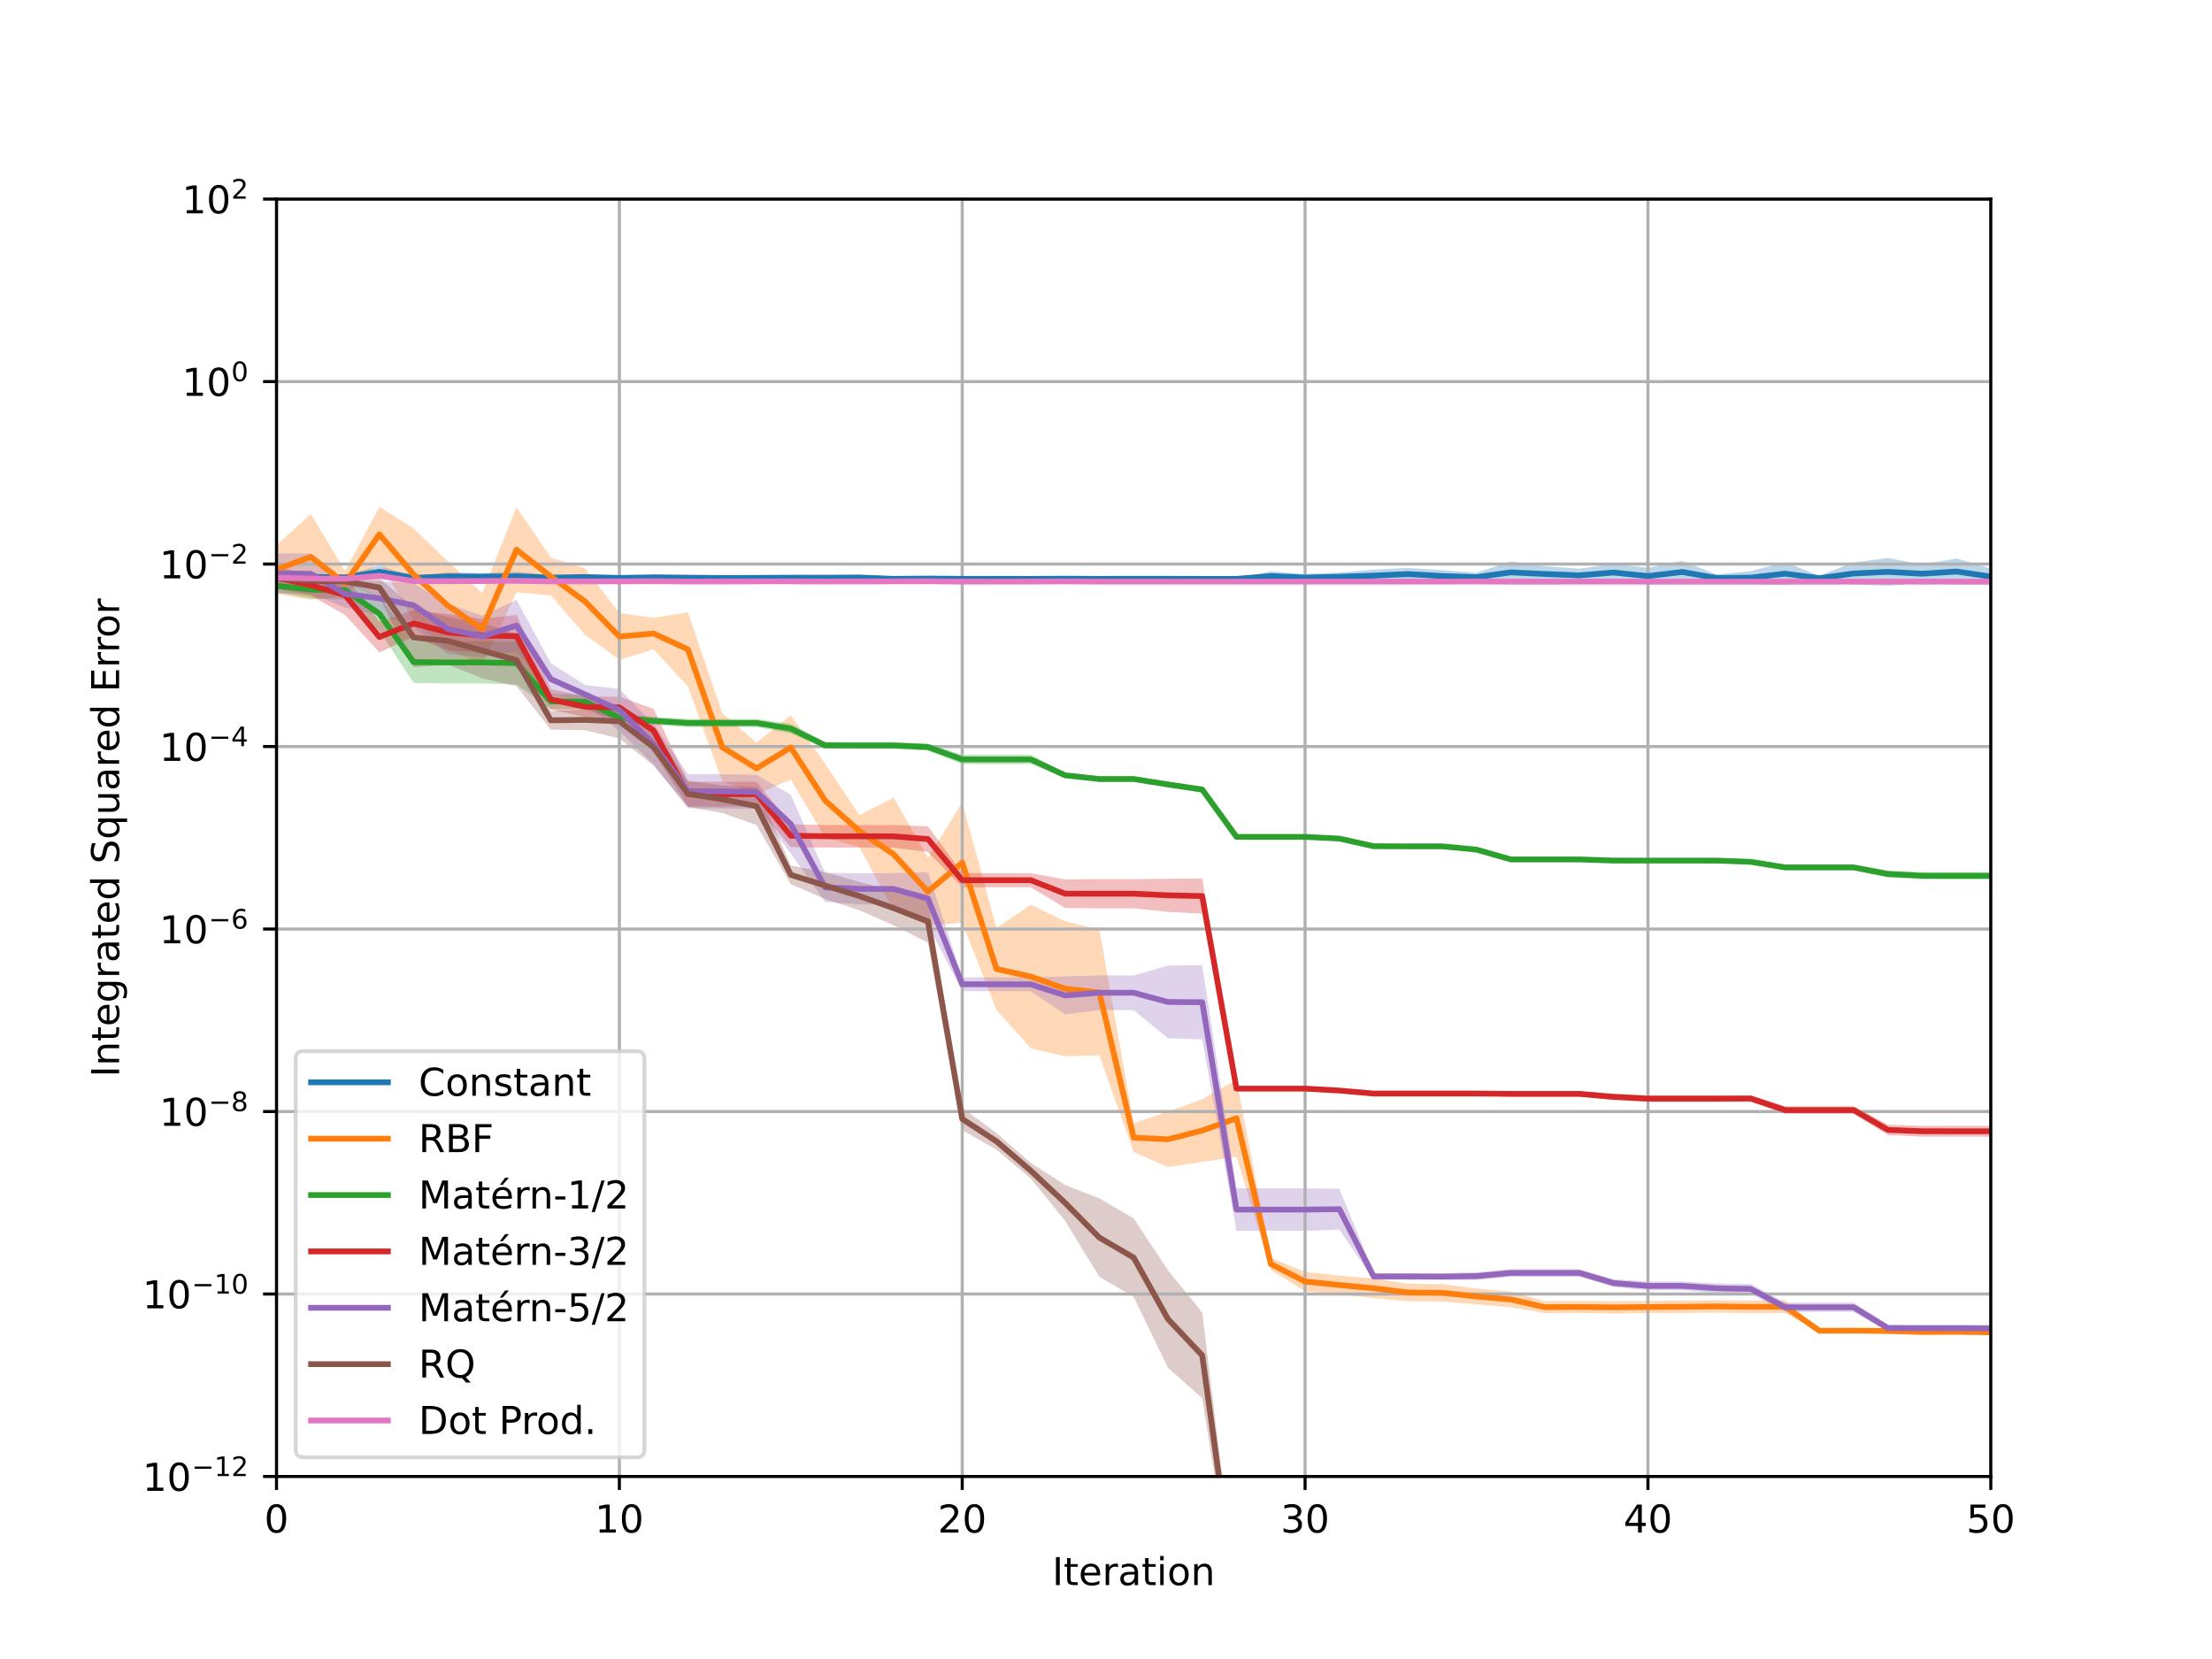 <?xml version="1.0" encoding="utf-8" standalone="no"?>
<!DOCTYPE svg PUBLIC "-//W3C//DTD SVG 1.1//EN"
  "http://www.w3.org/Graphics/SVG/1.1/DTD/svg11.dtd">
<!-- Created with matplotlib (https://matplotlib.org/) -->
<svg height="432pt" version="1.1" viewBox="0 0 576 432" width="576pt" xmlns="http://www.w3.org/2000/svg" xmlns:xlink="http://www.w3.org/1999/xlink">
 <defs>
  <style type="text/css">
*{stroke-linecap:butt;stroke-linejoin:round;}
  </style>
 </defs>
 <g id="figure_1">
  <g id="patch_1">
   <path d="M 0 432 
L 576 432 
L 576 0 
L 0 0 
z
" style="fill:#ffffff;"/>
  </g>
  <g id="axes_1">
   <g id="patch_2">
    <path d="M 72 384.48 
L 518.4 384.48 
L 518.4 51.84 
L 72 51.84 
z
" style="fill:#ffffff;"/>
   </g>
   <g id="PolyCollection_1">
    <path clip-path="url(#pc4d4edd9ac)" d="M 72 151.104 
L 72 148.846 
L 80.928 149.422 
L 89.856 149.781 
L 98.784 147.268 
L 107.712 150.119 
L 116.64 149.001 
L 125.568 149.261 
L 134.496 148.771 
L 143.424 149.819 
L 152.352 149.558 
L 161.28 150.185 
L 170.208 149.724 
L 179.136 149.749 
L 188.064 150.041 
L 196.992 150.012 
L 205.92 149.742 
L 214.848 149.619 
L 223.776 149.678 
L 232.704 150.688 
L 241.632 150.56 
L 250.56 150.695 
L 259.488 150.678 
L 268.416 150.709 
L 277.344 150.609 
L 286.272 150.711 
L 295.2 150.438 
L 304.128 150.528 
L 313.056 150.712 
L 321.984 150.719 
L 330.912 148.754 
L 339.84 149.455 
L 348.768 149.089 
L 357.696 148.321 
L 366.624 147.881 
L 375.552 148.465 
L 384.48 149.123 
L 393.408 146.236 
L 402.336 147.449 
L 411.264 148.067 
L 420.192 146.88 
L 429.12 147.857 
L 438.048 146.034 
L 446.976 149.58 
L 455.904 148.719 
L 464.832 146.421 
L 473.76 149.911 
L 482.688 146.466 
L 491.616 145.284 
L 500.544 147.017 
L 509.472 145.405 
L 518.4 148.056 
L 518.4 152.222 
L 518.4 152.222 
L 509.472 152.247 
L 500.544 151.774 
L 491.616 152.531 
L 482.688 152.2 
L 473.76 151.223 
L 464.832 152.345 
L 455.904 152.109 
L 446.976 151.458 
L 438.048 151.847 
L 429.12 152.169 
L 420.192 151.293 
L 411.264 151.594 
L 402.336 151.49 
L 393.408 151.845 
L 384.48 151.46 
L 375.552 151.521 
L 366.624 151.089 
L 357.696 151.464 
L 348.768 151.292 
L 339.84 151.351 
L 330.912 151.265 
L 321.984 150.761 
L 313.056 150.762 
L 304.128 150.902 
L 295.2 150.963 
L 286.272 150.764 
L 277.344 150.754 
L 268.416 150.764 
L 259.488 150.776 
L 250.56 150.766 
L 241.632 150.751 
L 232.704 150.768 
L 223.776 151.09 
L 214.848 151.307 
L 205.92 151.108 
L 196.992 150.946 
L 188.064 150.974 
L 179.136 151.098 
L 170.208 150.941 
L 161.28 150.797 
L 152.352 150.967 
L 143.424 151.002 
L 134.496 151.339 
L 125.568 151.065 
L 116.64 151.192 
L 107.712 150.816 
L 98.784 150.531 
L 89.856 150.955 
L 80.928 151 
L 72 151.104 
z
" style="fill:#1f77b4;fill-opacity:0.3;"/>
   </g>
   <g id="PolyCollection_2">
    <path clip-path="url(#pc4d4edd9ac)" d="M 72 154.619 
L 72 141.978 
L 80.928 133.833 
L 89.856 148.693 
L 98.784 131.965 
L 107.712 137.601 
L 116.64 146.2 
L 125.568 154.392 
L 134.496 132.049 
L 143.424 145.209 
L 152.352 147.986 
L 161.28 159.662 
L 170.208 160.842 
L 179.136 159.415 
L 188.064 185.704 
L 196.992 193.38 
L 205.92 186.257 
L 214.848 198.852 
L 223.776 212.261 
L 232.704 207.705 
L 241.632 223.354 
L 250.56 208.968 
L 259.488 241.663 
L 268.416 235.583 
L 277.344 239.892 
L 286.272 242.082 
L 295.2 292.488 
L 304.128 289.454 
L 313.056 286.235 
L 321.984 281.159 
L 330.912 327.557 
L 339.84 331.17 
L 348.768 332.151 
L 357.696 332.926 
L 366.624 334.301 
L 375.552 334.379 
L 384.48 335.516 
L 393.408 336.341 
L 402.336 338.833 
L 411.264 338.793 
L 420.192 338.853 
L 429.12 338.763 
L 438.048 338.673 
L 446.976 338.575 
L 455.904 338.665 
L 464.832 338.616 
L 473.76 346.266 
L 482.688 346.238 
L 491.616 346.33 
L 500.544 346.601 
L 509.472 346.556 
L 518.4 346.686 
L 518.4 347.169 
L 518.4 347.169 
L 509.472 347.044 
L 500.544 347.087 
L 491.616 346.839 
L 482.688 346.756 
L 473.76 346.782 
L 464.832 341.923 
L 455.904 341.941 
L 446.976 341.809 
L 438.048 341.903 
L 429.12 341.933 
L 420.192 342.017 
L 411.264 341.9 
L 402.336 341.939 
L 393.408 340.426 
L 384.48 339.684 
L 375.552 338.919 
L 366.624 338.833 
L 357.696 338.005 
L 348.768 337.092 
L 339.84 336.254 
L 330.912 330.709 
L 321.984 301.228 
L 313.056 302.55 
L 304.128 303.893 
L 295.2 299.99 
L 286.272 274.827 
L 277.344 275.058 
L 268.416 273.023 
L 259.488 262.987 
L 250.56 240.294 
L 241.632 240.991 
L 232.704 237.223 
L 223.776 220.577 
L 214.848 218.04 
L 205.92 203.011 
L 196.992 206.791 
L 188.064 203.446 
L 179.136 178.798 
L 170.208 169.091 
L 161.28 171.824 
L 152.352 165.286 
L 143.424 155.053 
L 134.496 154.241 
L 125.568 173.133 
L 116.64 169.251 
L 107.712 161.614 
L 98.784 146.312 
L 89.856 155.141 
L 80.928 156.19 
L 72 154.619 
z
" style="fill:#ff7f0e;fill-opacity:0.3;"/>
   </g>
   <g id="PolyCollection_3">
    <path clip-path="url(#pc4d4edd9ac)" d="M 72 154.178 
L 72 150.928 
L 80.928 151.257 
L 89.856 151.326 
L 98.784 155.334 
L 107.712 167.024 
L 116.64 167.024 
L 125.568 167.024 
L 134.496 167.112 
L 143.424 180.709 
L 152.352 180.752 
L 161.28 185.915 
L 170.208 186.659 
L 179.136 187.2 
L 188.064 187.2 
L 196.992 187.2 
L 205.92 188.483 
L 214.848 193.212 
L 223.776 193.242 
L 232.704 193.242 
L 241.632 193.597 
L 250.56 196.527 
L 259.488 196.527 
L 268.416 196.527 
L 277.344 201.271 
L 286.272 202.171 
L 295.2 202.171 
L 304.128 203.556 
L 313.056 204.831 
L 321.984 217.424 
L 330.912 217.424 
L 339.84 217.424 
L 348.768 217.847 
L 357.696 219.874 
L 366.624 219.905 
L 375.552 219.905 
L 384.48 220.723 
L 393.408 223.211 
L 402.336 223.211 
L 411.264 223.211 
L 420.192 223.481 
L 429.12 223.485 
L 438.048 223.486 
L 446.976 223.49 
L 455.904 223.784 
L 464.832 225.138 
L 473.76 225.138 
L 482.688 225.138 
L 491.616 226.7 
L 500.544 227.092 
L 509.472 227.098 
L 518.4 227.099 
L 518.4 228.999 
L 518.4 228.999 
L 509.472 228.999 
L 500.544 228.991 
L 491.616 228.489 
L 482.688 226.605 
L 473.76 226.605 
L 464.832 226.605 
L 455.904 225.057 
L 446.976 224.711 
L 438.048 224.705 
L 429.12 224.705 
L 420.192 224.7 
L 411.264 224.374 
L 402.336 224.374 
L 393.408 224.374 
L 384.48 221.768 
L 375.552 220.865 
L 366.624 220.865 
L 357.696 220.83 
L 348.768 218.886 
L 339.84 218.415 
L 330.912 218.415 
L 321.984 218.415 
L 313.056 206.375 
L 304.128 204.991 
L 295.2 203.543 
L 286.272 203.543 
L 277.344 202.512 
L 268.416 198.975 
L 259.488 198.975 
L 250.56 198.975 
L 241.632 195.469 
L 232.704 194.996 
L 223.776 194.996 
L 214.848 194.96 
L 205.92 190.982 
L 196.992 189.333 
L 188.064 189.333 
L 179.136 189.333 
L 170.208 188.747 
L 161.28 187.853 
L 152.352 184.679 
L 143.424 184.603 
L 134.496 178.234 
L 125.568 177.961 
L 116.64 177.961 
L 107.712 177.825 
L 98.784 164.268 
L 89.856 156.066 
L 80.928 155.796 
L 72 154.178 
z
" style="fill:#2ca02c;fill-opacity:0.3;"/>
   </g>
   <g id="PolyCollection_4">
    <path clip-path="url(#pc4d4edd9ac)" d="M 72 153.35 
L 72 147.51 
L 80.928 149.732 
L 89.856 149.809 
L 98.784 161.844 
L 107.712 158.908 
L 116.64 159.882 
L 125.568 161.159 
L 134.496 160.117 
L 143.424 179.441 
L 152.352 181.408 
L 161.28 181.403 
L 170.208 184.595 
L 179.136 203.559 
L 188.064 203.559 
L 196.992 203.56 
L 205.92 214.634 
L 214.848 214.826 
L 223.776 214.833 
L 232.704 214.835 
L 241.632 215.164 
L 250.56 227.367 
L 259.488 227.368 
L 268.416 227.368 
L 277.344 229.003 
L 286.272 228.918 
L 295.2 228.918 
L 304.128 228.836 
L 313.056 228.757 
L 321.984 283.228 
L 330.912 283.228 
L 339.84 283.228 
L 348.768 283.448 
L 357.696 284.203 
L 366.624 284.204 
L 375.552 284.204 
L 384.48 284.204 
L 393.408 284.135 
L 402.336 284.135 
L 411.264 284.135 
L 420.192 284.815 
L 429.12 285.226 
L 438.048 285.226 
L 446.976 285.225 
L 455.904 285.199 
L 464.832 288.063 
L 473.76 288.063 
L 482.688 288.063 
L 491.616 292.862 
L 500.544 293.153 
L 509.472 293.161 
L 518.4 293.161 
L 518.4 296 
L 518.4 296 
L 509.472 296.001 
L 500.544 295.989 
L 491.616 295.585 
L 482.688 290.05 
L 473.76 290.05 
L 464.832 290.05 
L 455.904 286.907 
L 446.976 286.934 
L 438.048 286.936 
L 429.12 286.936 
L 420.192 286.43 
L 411.264 285.548 
L 402.336 285.548 
L 393.408 285.548 
L 384.48 285.318 
L 375.552 285.311 
L 366.624 285.311 
L 357.696 285.311 
L 348.768 284.512 
L 339.84 283.723 
L 330.912 283.723 
L 321.984 283.723 
L 313.056 237.915 
L 304.128 237.452 
L 295.2 236.53 
L 286.272 236.526 
L 277.344 236.414 
L 268.416 231.03 
L 259.488 231.03 
L 250.56 231.029 
L 241.632 221.828 
L 232.704 220.728 
L 223.776 220.705 
L 214.848 220.699 
L 205.92 220.603 
L 196.992 210.024 
L 188.064 210.023 
L 179.136 210.023 
L 170.208 195.877 
L 161.28 187.033 
L 152.352 186.689 
L 143.424 184.791 
L 134.496 171.176 
L 125.568 169.807 
L 116.64 169.436 
L 107.712 165.768 
L 98.784 169.892 
L 89.856 160.127 
L 80.928 155.069 
L 72 153.35 
z
" style="fill:#d62728;fill-opacity:0.3;"/>
   </g>
   <g id="PolyCollection_5">
    <path clip-path="url(#pc4d4edd9ac)" d="M 72 154.51 
L 72 144.1 
L 80.928 144.1 
L 89.856 151.073 
L 98.784 151.337 
L 107.712 151.945 
L 116.64 157.236 
L 125.568 160.292 
L 134.496 156.204 
L 143.424 172.678 
L 152.352 178.373 
L 161.28 179.391 
L 170.208 188.545 
L 179.136 201.603 
L 188.064 201.609 
L 196.992 201.734 
L 205.92 206.984 
L 214.848 227.303 
L 223.776 227.397 
L 232.704 227.377 
L 241.632 227.084 
L 250.56 254.501 
L 259.488 254.509 
L 268.416 254.529 
L 277.344 254.259 
L 286.272 253.984 
L 295.2 253.989 
L 304.128 251.457 
L 313.056 251.303 
L 321.984 309.453 
L 330.912 309.453 
L 339.84 309.453 
L 348.768 309.534 
L 357.696 331.507 
L 366.624 331.51 
L 375.552 331.547 
L 384.48 331.264 
L 393.408 330.472 
L 402.336 330.473 
L 411.264 330.474 
L 420.192 333.115 
L 429.12 333.69 
L 438.048 333.691 
L 446.976 334.207 
L 455.904 334.358 
L 464.832 339.204 
L 473.76 339.205 
L 482.688 339.205 
L 491.616 344.899 
L 500.544 344.931 
L 509.472 344.931 
L 518.4 344.972 
L 518.4 346.884 
L 518.4 346.884 
L 509.472 346.834 
L 500.544 346.835 
L 491.616 346.8 
L 482.688 341.626 
L 473.76 341.63 
L 464.832 341.633 
L 455.904 336.914 
L 446.976 336.718 
L 438.048 336.001 
L 429.12 336.001 
L 420.192 335.116 
L 411.264 332.451 
L 402.336 332.45 
L 393.408 332.449 
L 384.48 333.336 
L 375.552 333.293 
L 366.624 333.257 
L 357.696 333.256 
L 348.768 320.192 
L 339.84 320.507 
L 330.912 320.507 
L 321.984 320.507 
L 313.056 270.655 
L 304.128 270.376 
L 295.2 263.027 
L 286.272 263.019 
L 277.344 264.146 
L 268.416 258.124 
L 259.488 258.1 
L 250.56 258.092 
L 241.632 240.863 
L 232.704 235.612 
L 223.776 235.491 
L 214.848 234.862 
L 205.92 222.208 
L 196.992 210.636 
L 188.064 210.531 
L 179.136 210.458 
L 170.208 199.063 
L 161.28 190.392 
L 152.352 183.294 
L 143.424 180.987 
L 134.496 169.581 
L 125.568 171.094 
L 116.64 170.354 
L 107.712 163.275 
L 98.784 160.271 
L 89.856 158.182 
L 80.928 154.755 
L 72 154.51 
z
" style="fill:#9467bd;fill-opacity:0.3;"/>
   </g>
   <g id="PolyCollection_6">
    <path clip-path="url(#pc4d4edd9ac)" d="M 72 151.405 
L 72 149.789 
L 80.928 150.595 
L 89.856 150.914 
L 98.784 150.526 
L 107.712 158.272 
L 116.64 160.703 
L 125.568 162.213 
L 134.496 165.124 
L 143.424 185.152 
L 152.352 184.752 
L 161.28 183.339 
L 170.208 189.857 
L 179.136 203.3 
L 188.064 204.56 
L 196.992 204.993 
L 205.92 225.396 
L 214.848 227.099 
L 223.776 229.633 
L 232.704 232.019 
L 241.632 234.358 
L 250.56 288.482 
L 259.488 295.047 
L 268.416 302.828 
L 277.344 308.549 
L 286.272 312.059 
L 295.2 317.251 
L 304.128 330.777 
L 313.056 341.8 
L 321.984 415.062 
L 330.912 421.392 
L 339.84 419.97 
L 348.768 421.869 
L 357.696 419.899 
L 366.624 419.697 
L 375.552 419.46 
L 384.48 419.413 
L 393.408 419.355 
L 402.336 419.008 
L 411.264 418.791 
L 420.192 420.303 
L 429.12 420.177 
L 438.048 419.985 
L 446.976 419.717 
L 455.904 419.559 
L 464.832 419.582 
L 473.76 418.959 
L 482.688 418.809 
L 491.616 418.805 
L 500.544 418.649 
L 509.472 418.484 
L 518.4 418.274 
L 518.4 420.228 
L 518.4 420.228 
L 509.472 420.437 
L 500.544 420.597 
L 491.616 420.753 
L 482.688 420.74 
L 473.76 420.886 
L 464.832 421.578 
L 455.904 421.58 
L 446.976 421.734 
L 438.048 421.998 
L 429.12 422.192 
L 420.192 422.297 
L 411.264 420.524 
L 402.336 420.733 
L 393.408 421.138 
L 384.48 421.201 
L 375.552 421.226 
L 366.624 421.465 
L 357.696 421.673 
L 348.768 423.655 
L 339.84 421.834 
L 330.912 423.183 
L 321.984 420.183 
L 313.056 364.085 
L 304.128 356.167 
L 295.2 337.701 
L 286.272 332.482 
L 277.344 317.887 
L 268.416 306.89 
L 259.488 299.364 
L 250.56 294.282 
L 241.632 245.474 
L 232.704 240.951 
L 223.776 237.036 
L 214.848 234.097 
L 205.92 230.234 
L 196.992 214.846 
L 188.064 211.699 
L 179.136 210.113 
L 170.208 199.363 
L 161.28 192.287 
L 152.352 190.159 
L 143.424 189.981 
L 134.496 178.681 
L 125.568 176.627 
L 116.64 173.086 
L 107.712 173.76 
L 98.784 155.442 
L 89.856 151.891 
L 80.928 151.921 
L 72 151.405 
z
" style="fill:#8c564b;fill-opacity:0.3;"/>
   </g>
   <g id="PolyCollection_7">
    <path clip-path="url(#pc4d4edd9ac)" d="M 72 151.179 
L 72 149.667 
L 80.928 150.203 
L 89.856 150.424 
L 98.784 149.192 
L 107.712 151.114 
L 116.64 151.133 
L 125.568 151.198 
L 134.496 151.079 
L 143.424 151.307 
L 152.352 151.321 
L 161.28 151.333 
L 170.208 151.267 
L 179.136 151.375 
L 188.064 151.368 
L 196.992 151.365 
L 205.92 151.369 
L 214.848 151.389 
L 223.776 151.382 
L 232.704 151.374 
L 241.632 151.301 
L 250.56 151.425 
L 259.488 151.416 
L 268.416 151.419 
L 277.344 151.35 
L 286.272 151.432 
L 295.2 151.437 
L 304.128 151.442 
L 313.056 151.442 
L 321.984 151.444 
L 330.912 151.442 
L 339.84 151.436 
L 348.768 151.437 
L 357.696 151.44 
L 366.624 151.438 
L 375.552 151.43 
L 384.48 151.387 
L 393.408 151.454 
L 402.336 151.453 
L 411.264 151.451 
L 420.192 151.428 
L 429.12 151.455 
L 438.048 151.457 
L 446.976 151.457 
L 455.904 151.452 
L 464.832 151.458 
L 473.76 151.458 
L 482.688 151.454 
L 491.616 151.45 
L 500.544 151.458 
L 509.472 151.416 
L 518.4 151.454 
L 518.4 151.462 
L 518.4 151.462 
L 509.472 151.495 
L 500.544 151.466 
L 491.616 151.463 
L 482.688 151.463 
L 473.76 151.468 
L 464.832 151.47 
L 455.904 151.468 
L 446.976 151.469 
L 438.048 151.471 
L 429.12 151.471 
L 420.192 151.46 
L 411.264 151.463 
L 402.336 151.47 
L 393.408 151.472 
L 384.48 151.443 
L 375.552 151.446 
L 366.624 151.453 
L 357.696 151.456 
L 348.768 151.454 
L 339.84 151.454 
L 330.912 151.469 
L 321.984 151.473 
L 313.056 151.472 
L 304.128 151.473 
L 295.2 151.477 
L 286.272 151.475 
L 277.344 151.44 
L 268.416 151.453 
L 259.488 151.471 
L 250.56 151.478 
L 241.632 151.424 
L 232.704 151.414 
L 223.776 151.433 
L 214.848 151.441 
L 205.92 151.425 
L 196.992 151.426 
L 188.064 151.47 
L 179.136 151.483 
L 170.208 151.442 
L 161.28 151.443 
L 152.352 151.473 
L 143.424 151.483 
L 134.496 151.392 
L 125.568 151.421 
L 116.64 151.528 
L 107.712 151.539 
L 98.784 150.677 
L 89.856 151.016 
L 80.928 151.093 
L 72 151.179 
z
" style="fill:#e377c2;fill-opacity:0.3;"/>
   </g>
   <g id="matplotlib.axis_1">
    <g id="xtick_1">
     <g id="line2d_1">
      <path clip-path="url(#pc4d4edd9ac)" d="M 72 384.48 
L 72 51.84 
" style="fill:none;stroke:#b0b0b0;stroke-linecap:square;stroke-width:0.8;"/>
     </g>
     <g id="line2d_2">
      <defs>
       <path d="M 0 0 
L 0 3.5 
" id="m230ef64696" style="stroke:#000000;stroke-width:0.8;"/>
      </defs>
      <g>
       <use style="stroke:#000000;stroke-width:0.8;" x="72" xlink:href="#m230ef64696" y="384.48"/>
      </g>
     </g>
     <g id="text_1">
      <!-- 0 -->
      <defs>
       <path d="M 31.781 66.406 
Q 24.172 66.406 20.328 58.906 
Q 16.5 51.422 16.5 36.375 
Q 16.5 21.391 20.328 13.891 
Q 24.172 6.391 31.781 6.391 
Q 39.453 6.391 43.281 13.891 
Q 47.125 21.391 47.125 36.375 
Q 47.125 51.422 43.281 58.906 
Q 39.453 66.406 31.781 66.406 
z
M 31.781 74.219 
Q 44.047 74.219 50.516 64.516 
Q 56.984 54.828 56.984 36.375 
Q 56.984 17.969 50.516 8.266 
Q 44.047 -1.422 31.781 -1.422 
Q 19.531 -1.422 13.062 8.266 
Q 6.594 17.969 6.594 36.375 
Q 6.594 54.828 13.062 64.516 
Q 19.531 74.219 31.781 74.219 
z
" id="DejaVuSans-48"/>
      </defs>
      <g transform="translate(68.819 399.078)scale(0.1 -0.1)">
       <use xlink:href="#DejaVuSans-48"/>
      </g>
     </g>
    </g>
    <g id="xtick_2">
     <g id="line2d_3">
      <path clip-path="url(#pc4d4edd9ac)" d="M 161.28 384.48 
L 161.28 51.84 
" style="fill:none;stroke:#b0b0b0;stroke-linecap:square;stroke-width:0.8;"/>
     </g>
     <g id="line2d_4">
      <g>
       <use style="stroke:#000000;stroke-width:0.8;" x="161.28" xlink:href="#m230ef64696" y="384.48"/>
      </g>
     </g>
     <g id="text_2">
      <!-- 10 -->
      <defs>
       <path d="M 12.406 8.297 
L 28.516 8.297 
L 28.516 63.922 
L 10.984 60.406 
L 10.984 69.391 
L 28.422 72.906 
L 38.281 72.906 
L 38.281 8.297 
L 54.391 8.297 
L 54.391 0 
L 12.406 0 
z
" id="DejaVuSans-49"/>
      </defs>
      <g transform="translate(154.917 399.078)scale(0.1 -0.1)">
       <use xlink:href="#DejaVuSans-49"/>
       <use x="63.623" xlink:href="#DejaVuSans-48"/>
      </g>
     </g>
    </g>
    <g id="xtick_3">
     <g id="line2d_5">
      <path clip-path="url(#pc4d4edd9ac)" d="M 250.56 384.48 
L 250.56 51.84 
" style="fill:none;stroke:#b0b0b0;stroke-linecap:square;stroke-width:0.8;"/>
     </g>
     <g id="line2d_6">
      <g>
       <use style="stroke:#000000;stroke-width:0.8;" x="250.56" xlink:href="#m230ef64696" y="384.48"/>
      </g>
     </g>
     <g id="text_3">
      <!-- 20 -->
      <defs>
       <path d="M 19.188 8.297 
L 53.609 8.297 
L 53.609 0 
L 7.328 0 
L 7.328 8.297 
Q 12.938 14.109 22.625 23.891 
Q 32.328 33.688 34.812 36.531 
Q 39.547 41.844 41.422 45.531 
Q 43.312 49.219 43.312 52.781 
Q 43.312 58.594 39.234 62.25 
Q 35.156 65.922 28.609 65.922 
Q 23.969 65.922 18.812 64.312 
Q 13.672 62.703 7.812 59.422 
L 7.812 69.391 
Q 13.766 71.781 18.938 73 
Q 24.125 74.219 28.422 74.219 
Q 39.75 74.219 46.484 68.547 
Q 53.219 62.891 53.219 53.422 
Q 53.219 48.922 51.531 44.891 
Q 49.859 40.875 45.406 35.406 
Q 44.188 33.984 37.641 27.219 
Q 31.109 20.453 19.188 8.297 
z
" id="DejaVuSans-50"/>
      </defs>
      <g transform="translate(244.197 399.078)scale(0.1 -0.1)">
       <use xlink:href="#DejaVuSans-50"/>
       <use x="63.623" xlink:href="#DejaVuSans-48"/>
      </g>
     </g>
    </g>
    <g id="xtick_4">
     <g id="line2d_7">
      <path clip-path="url(#pc4d4edd9ac)" d="M 339.84 384.48 
L 339.84 51.84 
" style="fill:none;stroke:#b0b0b0;stroke-linecap:square;stroke-width:0.8;"/>
     </g>
     <g id="line2d_8">
      <g>
       <use style="stroke:#000000;stroke-width:0.8;" x="339.84" xlink:href="#m230ef64696" y="384.48"/>
      </g>
     </g>
     <g id="text_4">
      <!-- 30 -->
      <defs>
       <path d="M 40.578 39.312 
Q 47.656 37.797 51.625 33 
Q 55.609 28.219 55.609 21.188 
Q 55.609 10.406 48.188 4.484 
Q 40.766 -1.422 27.094 -1.422 
Q 22.516 -1.422 17.656 -0.516 
Q 12.797 0.391 7.625 2.203 
L 7.625 11.719 
Q 11.719 9.328 16.594 8.109 
Q 21.484 6.891 26.812 6.891 
Q 36.078 6.891 40.938 10.547 
Q 45.797 14.203 45.797 21.188 
Q 45.797 27.641 41.281 31.266 
Q 36.766 34.906 28.719 34.906 
L 20.219 34.906 
L 20.219 43.016 
L 29.109 43.016 
Q 36.375 43.016 40.234 45.922 
Q 44.094 48.828 44.094 54.297 
Q 44.094 59.906 40.109 62.906 
Q 36.141 65.922 28.719 65.922 
Q 24.656 65.922 20.016 65.031 
Q 15.375 64.156 9.812 62.312 
L 9.812 71.094 
Q 15.438 72.656 20.344 73.438 
Q 25.25 74.219 29.594 74.219 
Q 40.828 74.219 47.359 69.109 
Q 53.906 64.016 53.906 55.328 
Q 53.906 49.266 50.438 45.094 
Q 46.969 40.922 40.578 39.312 
z
" id="DejaVuSans-51"/>
      </defs>
      <g transform="translate(333.478 399.078)scale(0.1 -0.1)">
       <use xlink:href="#DejaVuSans-51"/>
       <use x="63.623" xlink:href="#DejaVuSans-48"/>
      </g>
     </g>
    </g>
    <g id="xtick_5">
     <g id="line2d_9">
      <path clip-path="url(#pc4d4edd9ac)" d="M 429.12 384.48 
L 429.12 51.84 
" style="fill:none;stroke:#b0b0b0;stroke-linecap:square;stroke-width:0.8;"/>
     </g>
     <g id="line2d_10">
      <g>
       <use style="stroke:#000000;stroke-width:0.8;" x="429.12" xlink:href="#m230ef64696" y="384.48"/>
      </g>
     </g>
     <g id="text_5">
      <!-- 40 -->
      <defs>
       <path d="M 37.797 64.312 
L 12.891 25.391 
L 37.797 25.391 
z
M 35.203 72.906 
L 47.609 72.906 
L 47.609 25.391 
L 58.016 25.391 
L 58.016 17.188 
L 47.609 17.188 
L 47.609 0 
L 37.797 0 
L 37.797 17.188 
L 4.891 17.188 
L 4.891 26.703 
z
" id="DejaVuSans-52"/>
      </defs>
      <g transform="translate(422.757 399.078)scale(0.1 -0.1)">
       <use xlink:href="#DejaVuSans-52"/>
       <use x="63.623" xlink:href="#DejaVuSans-48"/>
      </g>
     </g>
    </g>
    <g id="xtick_6">
     <g id="line2d_11">
      <path clip-path="url(#pc4d4edd9ac)" d="M 518.4 384.48 
L 518.4 51.84 
" style="fill:none;stroke:#b0b0b0;stroke-linecap:square;stroke-width:0.8;"/>
     </g>
     <g id="line2d_12">
      <g>
       <use style="stroke:#000000;stroke-width:0.8;" x="518.4" xlink:href="#m230ef64696" y="384.48"/>
      </g>
     </g>
     <g id="text_6">
      <!-- 50 -->
      <defs>
       <path d="M 10.797 72.906 
L 49.516 72.906 
L 49.516 64.594 
L 19.828 64.594 
L 19.828 46.734 
Q 21.969 47.469 24.109 47.828 
Q 26.266 48.188 28.422 48.188 
Q 40.625 48.188 47.75 41.5 
Q 54.891 34.812 54.891 23.391 
Q 54.891 11.625 47.562 5.094 
Q 40.234 -1.422 26.906 -1.422 
Q 22.312 -1.422 17.547 -0.641 
Q 12.797 0.141 7.719 1.703 
L 7.719 11.625 
Q 12.109 9.234 16.797 8.062 
Q 21.484 6.891 26.703 6.891 
Q 35.156 6.891 40.078 11.328 
Q 45.016 15.766 45.016 23.391 
Q 45.016 31 40.078 35.438 
Q 35.156 39.891 26.703 39.891 
Q 22.75 39.891 18.812 39.016 
Q 14.891 38.141 10.797 36.281 
z
" id="DejaVuSans-53"/>
      </defs>
      <g transform="translate(512.038 399.078)scale(0.1 -0.1)">
       <use xlink:href="#DejaVuSans-53"/>
       <use x="63.623" xlink:href="#DejaVuSans-48"/>
      </g>
     </g>
    </g>
    <g id="text_7">
     <!-- Iteration -->
     <defs>
      <path d="M 9.812 72.906 
L 19.672 72.906 
L 19.672 0 
L 9.812 0 
z
" id="DejaVuSans-73"/>
      <path d="M 18.312 70.219 
L 18.312 54.688 
L 36.812 54.688 
L 36.812 47.703 
L 18.312 47.703 
L 18.312 18.016 
Q 18.312 11.328 20.141 9.422 
Q 21.969 7.516 27.594 7.516 
L 36.812 7.516 
L 36.812 0 
L 27.594 0 
Q 17.188 0 13.234 3.875 
Q 9.281 7.766 9.281 18.016 
L 9.281 47.703 
L 2.688 47.703 
L 2.688 54.688 
L 9.281 54.688 
L 9.281 70.219 
z
" id="DejaVuSans-116"/>
      <path d="M 56.203 29.594 
L 56.203 25.203 
L 14.891 25.203 
Q 15.484 15.922 20.484 11.062 
Q 25.484 6.203 34.422 6.203 
Q 39.594 6.203 44.453 7.469 
Q 49.312 8.734 54.109 11.281 
L 54.109 2.781 
Q 49.266 0.734 44.188 -0.344 
Q 39.109 -1.422 33.891 -1.422 
Q 20.797 -1.422 13.156 6.188 
Q 5.516 13.812 5.516 26.812 
Q 5.516 40.234 12.766 48.109 
Q 20.016 56 32.328 56 
Q 43.359 56 49.781 48.891 
Q 56.203 41.797 56.203 29.594 
z
M 47.219 32.234 
Q 47.125 39.594 43.094 43.984 
Q 39.062 48.391 32.422 48.391 
Q 24.906 48.391 20.391 44.141 
Q 15.875 39.891 15.188 32.172 
z
" id="DejaVuSans-101"/>
      <path d="M 41.109 46.297 
Q 39.594 47.172 37.812 47.578 
Q 36.031 48 33.891 48 
Q 26.266 48 22.188 43.047 
Q 18.109 38.094 18.109 28.812 
L 18.109 0 
L 9.078 0 
L 9.078 54.688 
L 18.109 54.688 
L 18.109 46.188 
Q 20.953 51.172 25.484 53.578 
Q 30.031 56 36.531 56 
Q 37.453 56 38.578 55.875 
Q 39.703 55.766 41.062 55.516 
z
" id="DejaVuSans-114"/>
      <path d="M 34.281 27.484 
Q 23.391 27.484 19.188 25 
Q 14.984 22.516 14.984 16.5 
Q 14.984 11.719 18.141 8.906 
Q 21.297 6.109 26.703 6.109 
Q 34.188 6.109 38.703 11.406 
Q 43.219 16.703 43.219 25.484 
L 43.219 27.484 
z
M 52.203 31.203 
L 52.203 0 
L 43.219 0 
L 43.219 8.297 
Q 40.141 3.328 35.547 0.953 
Q 30.953 -1.422 24.312 -1.422 
Q 15.922 -1.422 10.953 3.297 
Q 6 8.016 6 15.922 
Q 6 25.141 12.172 29.828 
Q 18.359 34.516 30.609 34.516 
L 43.219 34.516 
L 43.219 35.406 
Q 43.219 41.609 39.141 45 
Q 35.062 48.391 27.688 48.391 
Q 23 48.391 18.547 47.266 
Q 14.109 46.141 10.016 43.891 
L 10.016 52.203 
Q 14.938 54.109 19.578 55.047 
Q 24.219 56 28.609 56 
Q 40.484 56 46.344 49.844 
Q 52.203 43.703 52.203 31.203 
z
" id="DejaVuSans-97"/>
      <path d="M 9.422 54.688 
L 18.406 54.688 
L 18.406 0 
L 9.422 0 
z
M 9.422 75.984 
L 18.406 75.984 
L 18.406 64.594 
L 9.422 64.594 
z
" id="DejaVuSans-105"/>
      <path d="M 30.609 48.391 
Q 23.391 48.391 19.188 42.75 
Q 14.984 37.109 14.984 27.297 
Q 14.984 17.484 19.156 11.844 
Q 23.344 6.203 30.609 6.203 
Q 37.797 6.203 41.984 11.859 
Q 46.188 17.531 46.188 27.297 
Q 46.188 37.016 41.984 42.703 
Q 37.797 48.391 30.609 48.391 
z
M 30.609 56 
Q 42.328 56 49.016 48.375 
Q 55.719 40.766 55.719 27.297 
Q 55.719 13.875 49.016 6.219 
Q 42.328 -1.422 30.609 -1.422 
Q 18.844 -1.422 12.172 6.219 
Q 5.516 13.875 5.516 27.297 
Q 5.516 40.766 12.172 48.375 
Q 18.844 56 30.609 56 
z
" id="DejaVuSans-111"/>
      <path d="M 54.891 33.016 
L 54.891 0 
L 45.906 0 
L 45.906 32.719 
Q 45.906 40.484 42.875 44.328 
Q 39.844 48.188 33.797 48.188 
Q 26.516 48.188 22.312 43.547 
Q 18.109 38.922 18.109 30.906 
L 18.109 0 
L 9.078 0 
L 9.078 54.688 
L 18.109 54.688 
L 18.109 46.188 
Q 21.344 51.125 25.703 53.562 
Q 30.078 56 35.797 56 
Q 45.219 56 50.047 50.172 
Q 54.891 44.344 54.891 33.016 
z
" id="DejaVuSans-110"/>
     </defs>
     <g transform="translate(273.991 412.757)scale(0.1 -0.1)">
      <use xlink:href="#DejaVuSans-73"/>
      <use x="29.492" xlink:href="#DejaVuSans-116"/>
      <use x="68.701" xlink:href="#DejaVuSans-101"/>
      <use x="130.225" xlink:href="#DejaVuSans-114"/>
      <use x="171.338" xlink:href="#DejaVuSans-97"/>
      <use x="232.617" xlink:href="#DejaVuSans-116"/>
      <use x="271.826" xlink:href="#DejaVuSans-105"/>
      <use x="299.609" xlink:href="#DejaVuSans-111"/>
      <use x="360.791" xlink:href="#DejaVuSans-110"/>
     </g>
    </g>
   </g>
   <g id="matplotlib.axis_2">
    <g id="ytick_1">
     <g id="line2d_13">
      <path clip-path="url(#pc4d4edd9ac)" d="M 72 384.48 
L 518.4 384.48 
" style="fill:none;stroke:#b0b0b0;stroke-linecap:square;stroke-width:0.8;"/>
     </g>
     <g id="line2d_14">
      <defs>
       <path d="M 0 0 
L -3.5 0 
" id="ma4b4dc358a" style="stroke:#000000;stroke-width:0.8;"/>
      </defs>
      <g>
       <use style="stroke:#000000;stroke-width:0.8;" x="72" xlink:href="#ma4b4dc358a" y="384.48"/>
      </g>
     </g>
     <g id="text_8">
      <!-- $\mathdefault{10^{-12}}$ -->
      <defs>
       <path d="M 10.594 35.5 
L 73.188 35.5 
L 73.188 27.203 
L 10.594 27.203 
z
" id="DejaVuSans-8722"/>
      </defs>
      <g transform="translate(37.1 388.279)scale(0.1 -0.1)">
       <use transform="translate(0 0.766)" xlink:href="#DejaVuSans-49"/>
       <use transform="translate(63.623 0.766)" xlink:href="#DejaVuSans-48"/>
       <use transform="translate(128.203 39.047)scale(0.7)" xlink:href="#DejaVuSans-8722"/>
       <use transform="translate(186.855 39.047)scale(0.7)" xlink:href="#DejaVuSans-49"/>
       <use transform="translate(231.392 39.047)scale(0.7)" xlink:href="#DejaVuSans-50"/>
      </g>
     </g>
    </g>
    <g id="ytick_2">
     <g id="line2d_15">
      <path clip-path="url(#pc4d4edd9ac)" d="M 72 336.96 
L 518.4 336.96 
" style="fill:none;stroke:#b0b0b0;stroke-linecap:square;stroke-width:0.8;"/>
     </g>
     <g id="line2d_16">
      <g>
       <use style="stroke:#000000;stroke-width:0.8;" x="72" xlink:href="#ma4b4dc358a" y="336.96"/>
      </g>
     </g>
     <g id="text_9">
      <!-- $\mathdefault{10^{-10}}$ -->
      <g transform="translate(37.1 340.759)scale(0.1 -0.1)">
       <use transform="translate(0 0.766)" xlink:href="#DejaVuSans-49"/>
       <use transform="translate(63.623 0.766)" xlink:href="#DejaVuSans-48"/>
       <use transform="translate(128.203 39.047)scale(0.7)" xlink:href="#DejaVuSans-8722"/>
       <use transform="translate(186.855 39.047)scale(0.7)" xlink:href="#DejaVuSans-49"/>
       <use transform="translate(231.392 39.047)scale(0.7)" xlink:href="#DejaVuSans-48"/>
      </g>
     </g>
    </g>
    <g id="ytick_3">
     <g id="line2d_17">
      <path clip-path="url(#pc4d4edd9ac)" d="M 72 289.44 
L 518.4 289.44 
" style="fill:none;stroke:#b0b0b0;stroke-linecap:square;stroke-width:0.8;"/>
     </g>
     <g id="line2d_18">
      <g>
       <use style="stroke:#000000;stroke-width:0.8;" x="72" xlink:href="#ma4b4dc358a" y="289.44"/>
      </g>
     </g>
     <g id="text_10">
      <!-- $\mathdefault{10^{-8}}$ -->
      <defs>
       <path d="M 31.781 34.625 
Q 24.75 34.625 20.719 30.859 
Q 16.703 27.094 16.703 20.516 
Q 16.703 13.922 20.719 10.156 
Q 24.75 6.391 31.781 6.391 
Q 38.812 6.391 42.859 10.172 
Q 46.922 13.969 46.922 20.516 
Q 46.922 27.094 42.891 30.859 
Q 38.875 34.625 31.781 34.625 
z
M 21.922 38.812 
Q 15.578 40.375 12.031 44.719 
Q 8.5 49.078 8.5 55.328 
Q 8.5 64.062 14.719 69.141 
Q 20.953 74.219 31.781 74.219 
Q 42.672 74.219 48.875 69.141 
Q 55.078 64.062 55.078 55.328 
Q 55.078 49.078 51.531 44.719 
Q 48 40.375 41.703 38.812 
Q 48.828 37.156 52.797 32.312 
Q 56.781 27.484 56.781 20.516 
Q 56.781 9.906 50.312 4.234 
Q 43.844 -1.422 31.781 -1.422 
Q 19.734 -1.422 13.25 4.234 
Q 6.781 9.906 6.781 20.516 
Q 6.781 27.484 10.781 32.312 
Q 14.797 37.156 21.922 38.812 
z
M 18.312 54.391 
Q 18.312 48.734 21.844 45.562 
Q 25.391 42.391 31.781 42.391 
Q 38.141 42.391 41.719 45.562 
Q 45.312 48.734 45.312 54.391 
Q 45.312 60.062 41.719 63.234 
Q 38.141 66.406 31.781 66.406 
Q 25.391 66.406 21.844 63.234 
Q 18.312 60.062 18.312 54.391 
z
" id="DejaVuSans-56"/>
      </defs>
      <g transform="translate(41.5 293.239)scale(0.1 -0.1)">
       <use transform="translate(0 0.766)" xlink:href="#DejaVuSans-49"/>
       <use transform="translate(63.623 0.766)" xlink:href="#DejaVuSans-48"/>
       <use transform="translate(128.203 39.047)scale(0.7)" xlink:href="#DejaVuSans-8722"/>
       <use transform="translate(186.855 39.047)scale(0.7)" xlink:href="#DejaVuSans-56"/>
      </g>
     </g>
    </g>
    <g id="ytick_4">
     <g id="line2d_19">
      <path clip-path="url(#pc4d4edd9ac)" d="M 72 241.92 
L 518.4 241.92 
" style="fill:none;stroke:#b0b0b0;stroke-linecap:square;stroke-width:0.8;"/>
     </g>
     <g id="line2d_20">
      <g>
       <use style="stroke:#000000;stroke-width:0.8;" x="72" xlink:href="#ma4b4dc358a" y="241.92"/>
      </g>
     </g>
     <g id="text_11">
      <!-- $\mathdefault{10^{-6}}$ -->
      <defs>
       <path d="M 33.016 40.375 
Q 26.375 40.375 22.484 35.828 
Q 18.609 31.297 18.609 23.391 
Q 18.609 15.531 22.484 10.953 
Q 26.375 6.391 33.016 6.391 
Q 39.656 6.391 43.531 10.953 
Q 47.406 15.531 47.406 23.391 
Q 47.406 31.297 43.531 35.828 
Q 39.656 40.375 33.016 40.375 
z
M 52.594 71.297 
L 52.594 62.312 
Q 48.875 64.062 45.094 64.984 
Q 41.312 65.922 37.594 65.922 
Q 27.828 65.922 22.672 59.328 
Q 17.531 52.734 16.797 39.406 
Q 19.672 43.656 24.016 45.922 
Q 28.375 48.188 33.594 48.188 
Q 44.578 48.188 50.953 41.516 
Q 57.328 34.859 57.328 23.391 
Q 57.328 12.156 50.688 5.359 
Q 44.047 -1.422 33.016 -1.422 
Q 20.359 -1.422 13.672 8.266 
Q 6.984 17.969 6.984 36.375 
Q 6.984 53.656 15.188 63.938 
Q 23.391 74.219 37.203 74.219 
Q 40.922 74.219 44.703 73.484 
Q 48.484 72.75 52.594 71.297 
z
" id="DejaVuSans-54"/>
      </defs>
      <g transform="translate(41.5 245.719)scale(0.1 -0.1)">
       <use transform="translate(0 0.766)" xlink:href="#DejaVuSans-49"/>
       <use transform="translate(63.623 0.766)" xlink:href="#DejaVuSans-48"/>
       <use transform="translate(128.203 39.047)scale(0.7)" xlink:href="#DejaVuSans-8722"/>
       <use transform="translate(186.855 39.047)scale(0.7)" xlink:href="#DejaVuSans-54"/>
      </g>
     </g>
    </g>
    <g id="ytick_5">
     <g id="line2d_21">
      <path clip-path="url(#pc4d4edd9ac)" d="M 72 194.4 
L 518.4 194.4 
" style="fill:none;stroke:#b0b0b0;stroke-linecap:square;stroke-width:0.8;"/>
     </g>
     <g id="line2d_22">
      <g>
       <use style="stroke:#000000;stroke-width:0.8;" x="72" xlink:href="#ma4b4dc358a" y="194.4"/>
      </g>
     </g>
     <g id="text_12">
      <!-- $\mathdefault{10^{-4}}$ -->
      <g transform="translate(41.5 198.199)scale(0.1 -0.1)">
       <use transform="translate(0 0.684)" xlink:href="#DejaVuSans-49"/>
       <use transform="translate(63.623 0.684)" xlink:href="#DejaVuSans-48"/>
       <use transform="translate(128.203 38.966)scale(0.7)" xlink:href="#DejaVuSans-8722"/>
       <use transform="translate(186.855 38.966)scale(0.7)" xlink:href="#DejaVuSans-52"/>
      </g>
     </g>
    </g>
    <g id="ytick_6">
     <g id="line2d_23">
      <path clip-path="url(#pc4d4edd9ac)" d="M 72 146.88 
L 518.4 146.88 
" style="fill:none;stroke:#b0b0b0;stroke-linecap:square;stroke-width:0.8;"/>
     </g>
     <g id="line2d_24">
      <g>
       <use style="stroke:#000000;stroke-width:0.8;" x="72" xlink:href="#ma4b4dc358a" y="146.88"/>
      </g>
     </g>
     <g id="text_13">
      <!-- $\mathdefault{10^{-2}}$ -->
      <g transform="translate(41.5 150.679)scale(0.1 -0.1)">
       <use transform="translate(0 0.766)" xlink:href="#DejaVuSans-49"/>
       <use transform="translate(63.623 0.766)" xlink:href="#DejaVuSans-48"/>
       <use transform="translate(128.203 39.047)scale(0.7)" xlink:href="#DejaVuSans-8722"/>
       <use transform="translate(186.855 39.047)scale(0.7)" xlink:href="#DejaVuSans-50"/>
      </g>
     </g>
    </g>
    <g id="ytick_7">
     <g id="line2d_25">
      <path clip-path="url(#pc4d4edd9ac)" d="M 72 99.36 
L 518.4 99.36 
" style="fill:none;stroke:#b0b0b0;stroke-linecap:square;stroke-width:0.8;"/>
     </g>
     <g id="line2d_26">
      <g>
       <use style="stroke:#000000;stroke-width:0.8;" x="72" xlink:href="#ma4b4dc358a" y="99.36"/>
      </g>
     </g>
     <g id="text_14">
      <!-- $\mathdefault{10^{0}}$ -->
      <g transform="translate(47.4 103.159)scale(0.1 -0.1)">
       <use transform="translate(0 0.766)" xlink:href="#DejaVuSans-49"/>
       <use transform="translate(63.623 0.766)" xlink:href="#DejaVuSans-48"/>
       <use transform="translate(128.203 39.047)scale(0.7)" xlink:href="#DejaVuSans-48"/>
      </g>
     </g>
    </g>
    <g id="ytick_8">
     <g id="line2d_27">
      <path clip-path="url(#pc4d4edd9ac)" d="M 72 51.84 
L 518.4 51.84 
" style="fill:none;stroke:#b0b0b0;stroke-linecap:square;stroke-width:0.8;"/>
     </g>
     <g id="line2d_28">
      <g>
       <use style="stroke:#000000;stroke-width:0.8;" x="72" xlink:href="#ma4b4dc358a" y="51.84"/>
      </g>
     </g>
     <g id="text_15">
      <!-- $\mathdefault{10^{2}}$ -->
      <g transform="translate(47.4 55.639)scale(0.1 -0.1)">
       <use transform="translate(0 0.766)" xlink:href="#DejaVuSans-49"/>
       <use transform="translate(63.623 0.766)" xlink:href="#DejaVuSans-48"/>
       <use transform="translate(128.203 39.047)scale(0.7)" xlink:href="#DejaVuSans-50"/>
      </g>
     </g>
    </g>
    <g id="text_16">
     <!-- Integrated Squared Error -->
     <defs>
      <path d="M 45.406 27.984 
Q 45.406 37.75 41.375 43.109 
Q 37.359 48.484 30.078 48.484 
Q 22.859 48.484 18.828 43.109 
Q 14.797 37.75 14.797 27.984 
Q 14.797 18.266 18.828 12.891 
Q 22.859 7.516 30.078 7.516 
Q 37.359 7.516 41.375 12.891 
Q 45.406 18.266 45.406 27.984 
z
M 54.391 6.781 
Q 54.391 -7.172 48.188 -13.984 
Q 42 -20.797 29.203 -20.797 
Q 24.469 -20.797 20.266 -20.094 
Q 16.062 -19.391 12.109 -17.922 
L 12.109 -9.188 
Q 16.062 -11.328 19.922 -12.344 
Q 23.781 -13.375 27.781 -13.375 
Q 36.625 -13.375 41.016 -8.766 
Q 45.406 -4.156 45.406 5.172 
L 45.406 9.625 
Q 42.625 4.781 38.281 2.391 
Q 33.938 0 27.875 0 
Q 17.828 0 11.672 7.656 
Q 5.516 15.328 5.516 27.984 
Q 5.516 40.672 11.672 48.328 
Q 17.828 56 27.875 56 
Q 33.938 56 38.281 53.609 
Q 42.625 51.219 45.406 46.391 
L 45.406 54.688 
L 54.391 54.688 
z
" id="DejaVuSans-103"/>
      <path d="M 45.406 46.391 
L 45.406 75.984 
L 54.391 75.984 
L 54.391 0 
L 45.406 0 
L 45.406 8.203 
Q 42.578 3.328 38.25 0.953 
Q 33.938 -1.422 27.875 -1.422 
Q 17.969 -1.422 11.734 6.484 
Q 5.516 14.406 5.516 27.297 
Q 5.516 40.188 11.734 48.094 
Q 17.969 56 27.875 56 
Q 33.938 56 38.25 53.625 
Q 42.578 51.266 45.406 46.391 
z
M 14.797 27.297 
Q 14.797 17.391 18.875 11.75 
Q 22.953 6.109 30.078 6.109 
Q 37.203 6.109 41.297 11.75 
Q 45.406 17.391 45.406 27.297 
Q 45.406 37.203 41.297 42.844 
Q 37.203 48.484 30.078 48.484 
Q 22.953 48.484 18.875 42.844 
Q 14.797 37.203 14.797 27.297 
z
" id="DejaVuSans-100"/>
      <path id="DejaVuSans-32"/>
      <path d="M 53.516 70.516 
L 53.516 60.891 
Q 47.906 63.578 42.922 64.891 
Q 37.938 66.219 33.297 66.219 
Q 25.25 66.219 20.875 63.094 
Q 16.5 59.969 16.5 54.203 
Q 16.5 49.359 19.406 46.891 
Q 22.312 44.438 30.422 42.922 
L 36.375 41.703 
Q 47.406 39.594 52.656 34.297 
Q 57.906 29 57.906 20.125 
Q 57.906 9.516 50.797 4.047 
Q 43.703 -1.422 29.984 -1.422 
Q 24.812 -1.422 18.969 -0.25 
Q 13.141 0.922 6.891 3.219 
L 6.891 13.375 
Q 12.891 10.016 18.656 8.297 
Q 24.422 6.594 29.984 6.594 
Q 38.422 6.594 43.016 9.906 
Q 47.609 13.234 47.609 19.391 
Q 47.609 24.75 44.312 27.781 
Q 41.016 30.812 33.5 32.328 
L 27.484 33.5 
Q 16.453 35.688 11.516 40.375 
Q 6.594 45.062 6.594 53.422 
Q 6.594 63.094 13.406 68.656 
Q 20.219 74.219 32.172 74.219 
Q 37.312 74.219 42.625 73.281 
Q 47.953 72.359 53.516 70.516 
z
" id="DejaVuSans-83"/>
      <path d="M 14.797 27.297 
Q 14.797 17.391 18.875 11.75 
Q 22.953 6.109 30.078 6.109 
Q 37.203 6.109 41.297 11.75 
Q 45.406 17.391 45.406 27.297 
Q 45.406 37.203 41.297 42.844 
Q 37.203 48.484 30.078 48.484 
Q 22.953 48.484 18.875 42.844 
Q 14.797 37.203 14.797 27.297 
z
M 45.406 8.203 
Q 42.578 3.328 38.25 0.953 
Q 33.938 -1.422 27.875 -1.422 
Q 17.969 -1.422 11.734 6.484 
Q 5.516 14.406 5.516 27.297 
Q 5.516 40.188 11.734 48.094 
Q 17.969 56 27.875 56 
Q 33.938 56 38.25 53.625 
Q 42.578 51.266 45.406 46.391 
L 45.406 54.688 
L 54.391 54.688 
L 54.391 -20.797 
L 45.406 -20.797 
z
" id="DejaVuSans-113"/>
      <path d="M 8.5 21.578 
L 8.5 54.688 
L 17.484 54.688 
L 17.484 21.922 
Q 17.484 14.156 20.5 10.266 
Q 23.531 6.391 29.594 6.391 
Q 36.859 6.391 41.078 11.031 
Q 45.312 15.672 45.312 23.688 
L 45.312 54.688 
L 54.297 54.688 
L 54.297 0 
L 45.312 0 
L 45.312 8.406 
Q 42.047 3.422 37.719 1 
Q 33.406 -1.422 27.688 -1.422 
Q 18.266 -1.422 13.375 4.438 
Q 8.5 10.297 8.5 21.578 
z
M 31.109 56 
z
" id="DejaVuSans-117"/>
      <path d="M 9.812 72.906 
L 55.906 72.906 
L 55.906 64.594 
L 19.672 64.594 
L 19.672 43.016 
L 54.391 43.016 
L 54.391 34.719 
L 19.672 34.719 
L 19.672 8.297 
L 56.781 8.297 
L 56.781 0 
L 9.812 0 
z
" id="DejaVuSans-69"/>
     </defs>
     <g transform="translate(31.02 280.483)rotate(-90)scale(0.1 -0.1)">
      <use xlink:href="#DejaVuSans-73"/>
      <use x="29.492" xlink:href="#DejaVuSans-110"/>
      <use x="92.871" xlink:href="#DejaVuSans-116"/>
      <use x="132.08" xlink:href="#DejaVuSans-101"/>
      <use x="193.604" xlink:href="#DejaVuSans-103"/>
      <use x="257.08" xlink:href="#DejaVuSans-114"/>
      <use x="298.193" xlink:href="#DejaVuSans-97"/>
      <use x="359.473" xlink:href="#DejaVuSans-116"/>
      <use x="398.682" xlink:href="#DejaVuSans-101"/>
      <use x="460.205" xlink:href="#DejaVuSans-100"/>
      <use x="523.682" xlink:href="#DejaVuSans-32"/>
      <use x="555.469" xlink:href="#DejaVuSans-83"/>
      <use x="618.945" xlink:href="#DejaVuSans-113"/>
      <use x="682.422" xlink:href="#DejaVuSans-117"/>
      <use x="745.801" xlink:href="#DejaVuSans-97"/>
      <use x="807.08" xlink:href="#DejaVuSans-114"/>
      <use x="845.943" xlink:href="#DejaVuSans-101"/>
      <use x="907.467" xlink:href="#DejaVuSans-100"/>
      <use x="970.943" xlink:href="#DejaVuSans-32"/>
      <use x="1002.73" xlink:href="#DejaVuSans-69"/>
      <use x="1065.914" xlink:href="#DejaVuSans-114"/>
      <use x="1105.277" xlink:href="#DejaVuSans-114"/>
      <use x="1144.141" xlink:href="#DejaVuSans-111"/>
      <use x="1205.322" xlink:href="#DejaVuSans-114"/>
     </g>
    </g>
   </g>
   <g id="line2d_29">
    <path clip-path="url(#pc4d4edd9ac)" d="M 72 149.975 
L 80.928 150.211 
L 89.856 150.368 
L 98.784 148.899 
L 107.712 150.467 
L 116.64 150.097 
L 125.568 150.163 
L 134.496 150.055 
L 143.424 150.41 
L 152.352 150.262 
L 161.28 150.491 
L 170.208 150.333 
L 179.136 150.423 
L 188.064 150.508 
L 196.992 150.479 
L 205.92 150.425 
L 214.848 150.463 
L 223.776 150.384 
L 232.704 150.728 
L 241.632 150.655 
L 250.56 150.731 
L 259.488 150.727 
L 268.416 150.736 
L 277.344 150.682 
L 286.272 150.737 
L 295.2 150.701 
L 304.128 150.715 
L 313.056 150.737 
L 321.984 150.74 
L 330.912 150.01 
L 339.84 150.403 
L 348.768 150.19 
L 357.696 149.892 
L 366.624 149.485 
L 375.552 149.993 
L 384.48 150.291 
L 393.408 149.041 
L 402.336 149.469 
L 411.264 149.83 
L 420.192 149.086 
L 429.12 150.013 
L 438.048 148.94 
L 446.976 150.519 
L 455.904 150.414 
L 464.832 149.383 
L 473.76 150.567 
L 482.688 149.333 
L 491.616 148.907 
L 500.544 149.396 
L 509.472 148.826 
L 518.4 150.139 
" style="fill:none;stroke:#1f77b4;stroke-linecap:square;stroke-width:1.5;"/>
   </g>
   <g id="line2d_30">
    <path clip-path="url(#pc4d4edd9ac)" d="M 72 148.298 
L 80.928 145.012 
L 89.856 151.917 
L 98.784 139.139 
L 107.712 149.608 
L 116.64 157.725 
L 125.568 163.763 
L 134.496 143.145 
L 143.424 150.131 
L 152.352 156.636 
L 161.28 165.743 
L 170.208 164.967 
L 179.136 169.107 
L 188.064 194.575 
L 196.992 200.085 
L 205.92 194.634 
L 214.848 208.446 
L 223.776 216.419 
L 232.704 222.464 
L 241.632 232.173 
L 250.56 224.631 
L 259.488 252.325 
L 268.416 254.303 
L 277.344 257.475 
L 286.272 258.454 
L 295.2 296.239 
L 304.128 296.673 
L 313.056 294.392 
L 321.984 291.194 
L 330.912 329.133 
L 339.84 333.712 
L 348.768 334.621 
L 357.696 335.465 
L 366.624 336.567 
L 375.552 336.649 
L 384.48 337.6 
L 393.408 338.384 
L 402.336 340.386 
L 411.264 340.346 
L 420.192 340.435 
L 429.12 340.348 
L 438.048 340.288 
L 446.976 340.192 
L 455.904 340.303 
L 464.832 340.27 
L 473.76 346.524 
L 482.688 346.497 
L 491.616 346.585 
L 500.544 346.844 
L 509.472 346.8 
L 518.4 346.928 
" style="fill:none;stroke:#ff7f0e;stroke-linecap:square;stroke-width:1.5;"/>
   </g>
   <g id="line2d_31">
    <path clip-path="url(#pc4d4edd9ac)" d="M 72 152.553 
L 80.928 153.526 
L 89.856 153.696 
L 98.784 159.801 
L 107.712 172.424 
L 116.64 172.493 
L 125.568 172.493 
L 134.496 172.673 
L 143.424 182.656 
L 152.352 182.716 
L 161.28 186.884 
L 170.208 187.703 
L 179.136 188.267 
L 188.064 188.267 
L 196.992 188.267 
L 205.92 189.733 
L 214.848 194.086 
L 223.776 194.119 
L 232.704 194.119 
L 241.632 194.533 
L 250.56 197.751 
L 259.488 197.751 
L 268.416 197.751 
L 277.344 201.891 
L 286.272 202.857 
L 295.2 202.857 
L 304.128 204.273 
L 313.056 205.603 
L 321.984 217.92 
L 330.912 217.92 
L 339.84 217.92 
L 348.768 218.367 
L 357.696 220.352 
L 366.624 220.385 
L 375.552 220.385 
L 384.48 221.245 
L 393.408 223.793 
L 402.336 223.793 
L 411.264 223.793 
L 420.192 224.09 
L 429.12 224.095 
L 438.048 224.095 
L 446.976 224.1 
L 455.904 224.42 
L 464.832 225.872 
L 473.76 225.872 
L 482.688 225.872 
L 491.616 227.595 
L 500.544 228.041 
L 509.472 228.049 
L 518.4 228.049 
" style="fill:none;stroke:#2ca02c;stroke-linecap:square;stroke-width:1.5;"/>
   </g>
   <g id="line2d_32">
    <path clip-path="url(#pc4d4edd9ac)" d="M 72 150.43 
L 80.928 152.401 
L 89.856 154.968 
L 98.784 165.868 
L 107.712 162.338 
L 116.64 164.659 
L 125.568 165.483 
L 134.496 165.646 
L 143.424 182.116 
L 152.352 184.049 
L 161.28 184.218 
L 170.208 190.236 
L 179.136 206.791 
L 188.064 206.791 
L 196.992 206.792 
L 205.92 217.619 
L 214.848 217.763 
L 223.776 217.769 
L 232.704 217.781 
L 241.632 218.496 
L 250.56 229.198 
L 259.488 229.199 
L 268.416 229.199 
L 277.344 232.708 
L 286.272 232.722 
L 295.2 232.724 
L 304.128 233.144 
L 313.056 233.336 
L 321.984 283.476 
L 330.912 283.476 
L 339.84 283.476 
L 348.768 283.98 
L 357.696 284.757 
L 366.624 284.757 
L 375.552 284.758 
L 384.48 284.761 
L 393.408 284.841 
L 402.336 284.841 
L 411.264 284.842 
L 420.192 285.623 
L 429.12 286.081 
L 438.048 286.081 
L 446.976 286.08 
L 455.904 286.053 
L 464.832 289.057 
L 473.76 289.057 
L 482.688 289.057 
L 491.616 294.224 
L 500.544 294.571 
L 509.472 294.581 
L 518.4 294.58 
" style="fill:none;stroke:#d62728;stroke-linecap:square;stroke-width:1.5;"/>
   </g>
   <g id="line2d_33">
    <path clip-path="url(#pc4d4edd9ac)" d="M 72 149.305 
L 80.928 149.427 
L 89.856 154.627 
L 98.784 155.804 
L 107.712 157.61 
L 116.64 163.795 
L 125.568 165.693 
L 134.496 162.892 
L 143.424 176.832 
L 152.352 180.833 
L 161.28 184.892 
L 170.208 193.804 
L 179.136 206.03 
L 188.064 206.07 
L 196.992 206.185 
L 205.92 214.596 
L 214.848 231.082 
L 223.776 231.444 
L 232.704 231.495 
L 241.632 233.974 
L 250.56 256.297 
L 259.488 256.305 
L 268.416 256.326 
L 277.344 259.203 
L 286.272 258.501 
L 295.2 258.508 
L 304.128 260.917 
L 313.056 260.979 
L 321.984 314.98 
L 330.912 314.98 
L 339.84 314.98 
L 348.768 314.863 
L 357.696 332.382 
L 366.624 332.384 
L 375.552 332.42 
L 384.48 332.3 
L 393.408 331.46 
L 402.336 331.461 
L 411.264 331.463 
L 420.192 334.116 
L 429.12 334.845 
L 438.048 334.846 
L 446.976 335.462 
L 455.904 335.636 
L 464.832 340.418 
L 473.76 340.417 
L 482.688 340.416 
L 491.616 345.85 
L 500.544 345.883 
L 509.472 345.883 
L 518.4 345.928 
" style="fill:none;stroke:#9467bd;stroke-linecap:square;stroke-width:1.5;"/>
   </g>
   <g id="line2d_34">
    <path clip-path="url(#pc4d4edd9ac)" d="M 72 150.597 
L 80.928 151.258 
L 89.856 151.402 
L 98.784 152.984 
L 107.712 166.016 
L 116.64 166.895 
L 125.568 169.42 
L 134.496 171.903 
L 143.424 187.567 
L 152.352 187.456 
L 161.28 187.813 
L 170.208 194.61 
L 179.136 206.707 
L 188.064 208.13 
L 196.992 209.92 
L 205.92 227.815 
L 214.848 230.598 
L 223.776 233.335 
L 232.704 236.485 
L 241.632 239.916 
L 250.56 291.382 
L 259.488 297.205 
L 268.416 304.859 
L 277.344 313.218 
L 286.272 322.271 
L 295.2 327.476 
L 304.128 343.472 
L 313.056 352.943 
L 321.984 417.622 
L 330.912 422.287 
L 339.84 420.902 
L 348.768 422.762 
L 357.696 420.786 
L 366.624 420.581 
L 375.552 420.343 
L 384.48 420.307 
L 393.408 420.246 
L 402.336 419.87 
L 411.264 419.657 
L 420.192 421.3 
L 429.12 421.185 
L 438.048 420.991 
L 446.976 420.725 
L 455.904 420.57 
L 464.832 420.58 
L 473.76 419.923 
L 482.688 419.775 
L 491.616 419.779 
L 500.544 419.623 
L 509.472 419.46 
L 518.4 419.251 
" style="fill:none;stroke:#8c564b;stroke-linecap:square;stroke-width:1.5;"/>
   </g>
   <g id="line2d_35">
    <path clip-path="url(#pc4d4edd9ac)" d="M 72 150.423 
L 80.928 150.648 
L 89.856 150.72 
L 98.784 149.934 
L 107.712 151.327 
L 116.64 151.331 
L 125.568 151.309 
L 134.496 151.236 
L 143.424 151.395 
L 152.352 151.397 
L 161.28 151.388 
L 170.208 151.354 
L 179.136 151.429 
L 188.064 151.419 
L 196.992 151.396 
L 205.92 151.397 
L 214.848 151.415 
L 223.776 151.407 
L 232.704 151.394 
L 241.632 151.362 
L 250.56 151.452 
L 259.488 151.443 
L 268.416 151.436 
L 277.344 151.395 
L 286.272 151.454 
L 295.2 151.457 
L 304.128 151.458 
L 313.056 151.457 
L 321.984 151.459 
L 330.912 151.455 
L 339.84 151.445 
L 348.768 151.446 
L 357.696 151.448 
L 366.624 151.446 
L 375.552 151.438 
L 384.48 151.415 
L 393.408 151.463 
L 402.336 151.462 
L 411.264 151.457 
L 420.192 151.444 
L 429.12 151.463 
L 438.048 151.464 
L 446.976 151.463 
L 455.904 151.46 
L 464.832 151.464 
L 473.76 151.463 
L 482.688 151.458 
L 491.616 151.456 
L 500.544 151.462 
L 509.472 151.456 
L 518.4 151.458 
" style="fill:none;stroke:#e377c2;stroke-linecap:square;stroke-width:1.5;"/>
   </g>
   <g id="patch_3">
    <path d="M 72 384.48 
L 72 51.84 
" style="fill:none;stroke:#000000;stroke-linecap:square;stroke-linejoin:miter;stroke-width:0.8;"/>
   </g>
   <g id="patch_4">
    <path d="M 518.4 384.48 
L 518.4 51.84 
" style="fill:none;stroke:#000000;stroke-linecap:square;stroke-linejoin:miter;stroke-width:0.8;"/>
   </g>
   <g id="patch_5">
    <path d="M 72 384.48 
L 518.4 384.48 
" style="fill:none;stroke:#000000;stroke-linecap:square;stroke-linejoin:miter;stroke-width:0.8;"/>
   </g>
   <g id="patch_6">
    <path d="M 72 51.84 
L 518.4 51.84 
" style="fill:none;stroke:#000000;stroke-linecap:square;stroke-linejoin:miter;stroke-width:0.8;"/>
   </g>
   <g id="legend_1">
    <g id="patch_7">
     <path d="M 79 379.48 
L 165.805 379.48 
Q 167.805 379.48 167.805 377.48 
L 167.805 275.733 
Q 167.805 273.733 165.805 273.733 
L 79 273.733 
Q 77 273.733 77 275.733 
L 77 377.48 
Q 77 379.48 79 379.48 
z
" style="fill:#ffffff;opacity:0.8;stroke:#cccccc;stroke-linejoin:miter;"/>
    </g>
    <g id="line2d_36">
     <path d="M 81 281.832 
L 101 281.832 
" style="fill:none;stroke:#1f77b4;stroke-linecap:square;stroke-width:1.5;"/>
    </g>
    <g id="line2d_37"/>
    <g id="text_17">
     <!-- Constant -->
     <defs>
      <path d="M 64.406 67.281 
L 64.406 56.891 
Q 59.422 61.531 53.781 63.812 
Q 48.141 66.109 41.797 66.109 
Q 29.297 66.109 22.656 58.469 
Q 16.016 50.828 16.016 36.375 
Q 16.016 21.969 22.656 14.328 
Q 29.297 6.688 41.797 6.688 
Q 48.141 6.688 53.781 8.984 
Q 59.422 11.281 64.406 15.922 
L 64.406 5.609 
Q 59.234 2.094 53.438 0.328 
Q 47.656 -1.422 41.219 -1.422 
Q 24.656 -1.422 15.125 8.703 
Q 5.609 18.844 5.609 36.375 
Q 5.609 53.953 15.125 64.078 
Q 24.656 74.219 41.219 74.219 
Q 47.75 74.219 53.531 72.484 
Q 59.328 70.75 64.406 67.281 
z
" id="DejaVuSans-67"/>
      <path d="M 44.281 53.078 
L 44.281 44.578 
Q 40.484 46.531 36.375 47.5 
Q 32.281 48.484 27.875 48.484 
Q 21.188 48.484 17.844 46.438 
Q 14.5 44.391 14.5 40.281 
Q 14.5 37.156 16.891 35.375 
Q 19.281 33.594 26.516 31.984 
L 29.594 31.297 
Q 39.156 29.25 43.188 25.516 
Q 47.219 21.781 47.219 15.094 
Q 47.219 7.469 41.188 3.016 
Q 35.156 -1.422 24.609 -1.422 
Q 20.219 -1.422 15.453 -0.562 
Q 10.688 0.297 5.422 2 
L 5.422 11.281 
Q 10.406 8.688 15.234 7.391 
Q 20.062 6.109 24.812 6.109 
Q 31.156 6.109 34.562 8.281 
Q 37.984 10.453 37.984 14.406 
Q 37.984 18.062 35.516 20.016 
Q 33.062 21.969 24.703 23.781 
L 21.578 24.516 
Q 13.234 26.266 9.516 29.906 
Q 5.812 33.547 5.812 39.891 
Q 5.812 47.609 11.281 51.797 
Q 16.75 56 26.812 56 
Q 31.781 56 36.172 55.266 
Q 40.578 54.547 44.281 53.078 
z
" id="DejaVuSans-115"/>
     </defs>
     <g transform="translate(109 285.332)scale(0.1 -0.1)">
      <use xlink:href="#DejaVuSans-67"/>
      <use x="69.824" xlink:href="#DejaVuSans-111"/>
      <use x="131.006" xlink:href="#DejaVuSans-110"/>
      <use x="194.385" xlink:href="#DejaVuSans-115"/>
      <use x="246.484" xlink:href="#DejaVuSans-116"/>
      <use x="285.693" xlink:href="#DejaVuSans-97"/>
      <use x="346.973" xlink:href="#DejaVuSans-110"/>
      <use x="410.352" xlink:href="#DejaVuSans-116"/>
     </g>
    </g>
    <g id="line2d_38">
     <path d="M 81 296.51 
L 101 296.51 
" style="fill:none;stroke:#ff7f0e;stroke-linecap:square;stroke-width:1.5;"/>
    </g>
    <g id="line2d_39"/>
    <g id="text_18">
     <!-- RBF -->
     <defs>
      <path d="M 44.391 34.188 
Q 47.562 33.109 50.562 29.594 
Q 53.562 26.078 56.594 19.922 
L 66.609 0 
L 56 0 
L 46.688 18.703 
Q 43.062 26.031 39.672 28.422 
Q 36.281 30.812 30.422 30.812 
L 19.672 30.812 
L 19.672 0 
L 9.812 0 
L 9.812 72.906 
L 32.078 72.906 
Q 44.578 72.906 50.734 67.672 
Q 56.891 62.453 56.891 51.906 
Q 56.891 45.016 53.688 40.469 
Q 50.484 35.938 44.391 34.188 
z
M 19.672 64.797 
L 19.672 38.922 
L 32.078 38.922 
Q 39.203 38.922 42.844 42.219 
Q 46.484 45.516 46.484 51.906 
Q 46.484 58.297 42.844 61.547 
Q 39.203 64.797 32.078 64.797 
z
" id="DejaVuSans-82"/>
      <path d="M 19.672 34.812 
L 19.672 8.109 
L 35.5 8.109 
Q 43.453 8.109 47.281 11.406 
Q 51.125 14.703 51.125 21.484 
Q 51.125 28.328 47.281 31.562 
Q 43.453 34.812 35.5 34.812 
z
M 19.672 64.797 
L 19.672 42.828 
L 34.281 42.828 
Q 41.5 42.828 45.031 45.531 
Q 48.578 48.25 48.578 53.812 
Q 48.578 59.328 45.031 62.062 
Q 41.5 64.797 34.281 64.797 
z
M 9.812 72.906 
L 35.016 72.906 
Q 46.297 72.906 52.391 68.219 
Q 58.5 63.531 58.5 54.891 
Q 58.5 48.188 55.375 44.234 
Q 52.25 40.281 46.188 39.312 
Q 53.469 37.75 57.5 32.781 
Q 61.531 27.828 61.531 20.406 
Q 61.531 10.641 54.891 5.312 
Q 48.25 0 35.984 0 
L 9.812 0 
z
" id="DejaVuSans-66"/>
      <path d="M 9.812 72.906 
L 51.703 72.906 
L 51.703 64.594 
L 19.672 64.594 
L 19.672 43.109 
L 48.578 43.109 
L 48.578 34.812 
L 19.672 34.812 
L 19.672 0 
L 9.812 0 
z
" id="DejaVuSans-70"/>
     </defs>
     <g transform="translate(109 300.01)scale(0.1 -0.1)">
      <use xlink:href="#DejaVuSans-82"/>
      <use x="69.482" xlink:href="#DejaVuSans-66"/>
      <use x="138.086" xlink:href="#DejaVuSans-70"/>
     </g>
    </g>
    <g id="line2d_40">
     <path d="M 81 311.188 
L 101 311.188 
" style="fill:none;stroke:#2ca02c;stroke-linecap:square;stroke-width:1.5;"/>
    </g>
    <g id="line2d_41"/>
    <g id="text_19">
     <!-- Matérn-1/2 -->
     <defs>
      <path d="M 9.812 72.906 
L 24.516 72.906 
L 43.109 23.297 
L 61.812 72.906 
L 76.516 72.906 
L 76.516 0 
L 66.891 0 
L 66.891 64.016 
L 48.094 14.016 
L 38.188 14.016 
L 19.391 64.016 
L 19.391 0 
L 9.812 0 
z
" id="DejaVuSans-77"/>
      <path d="M 56.203 29.594 
L 56.203 25.203 
L 14.891 25.203 
Q 15.484 15.922 20.484 11.062 
Q 25.484 6.203 34.422 6.203 
Q 39.594 6.203 44.453 7.469 
Q 49.312 8.734 54.109 11.281 
L 54.109 2.781 
Q 49.266 0.734 44.188 -0.344 
Q 39.109 -1.422 33.891 -1.422 
Q 20.797 -1.422 13.156 6.188 
Q 5.516 13.812 5.516 26.812 
Q 5.516 40.234 12.766 48.109 
Q 20.016 56 32.328 56 
Q 43.359 56 49.781 48.891 
Q 56.203 41.797 56.203 29.594 
z
M 47.219 32.234 
Q 47.125 39.594 43.094 43.984 
Q 39.062 48.391 32.422 48.391 
Q 24.906 48.391 20.391 44.141 
Q 15.875 39.891 15.188 32.172 
z
M 38.531 79.984 
L 48.25 79.984 
L 32.344 61.625 
L 24.859 61.625 
z
" id="DejaVuSans-233"/>
      <path d="M 4.891 31.391 
L 31.203 31.391 
L 31.203 23.391 
L 4.891 23.391 
z
" id="DejaVuSans-45"/>
      <path d="M 25.391 72.906 
L 33.688 72.906 
L 8.297 -9.281 
L 0 -9.281 
z
" id="DejaVuSans-47"/>
     </defs>
     <g transform="translate(109 314.688)scale(0.1 -0.1)">
      <use xlink:href="#DejaVuSans-77"/>
      <use x="86.279" xlink:href="#DejaVuSans-97"/>
      <use x="147.559" xlink:href="#DejaVuSans-116"/>
      <use x="186.768" xlink:href="#DejaVuSans-233"/>
      <use x="248.291" xlink:href="#DejaVuSans-114"/>
      <use x="287.654" xlink:href="#DejaVuSans-110"/>
      <use x="351.033" xlink:href="#DejaVuSans-45"/>
      <use x="387.117" xlink:href="#DejaVuSans-49"/>
      <use x="450.74" xlink:href="#DejaVuSans-47"/>
      <use x="484.432" xlink:href="#DejaVuSans-50"/>
     </g>
    </g>
    <g id="line2d_42">
     <path d="M 81 325.866 
L 101 325.866 
" style="fill:none;stroke:#d62728;stroke-linecap:square;stroke-width:1.5;"/>
    </g>
    <g id="line2d_43"/>
    <g id="text_20">
     <!-- Matérn-3/2 -->
     <g transform="translate(109 329.366)scale(0.1 -0.1)">
      <use xlink:href="#DejaVuSans-77"/>
      <use x="86.279" xlink:href="#DejaVuSans-97"/>
      <use x="147.559" xlink:href="#DejaVuSans-116"/>
      <use x="186.768" xlink:href="#DejaVuSans-233"/>
      <use x="248.291" xlink:href="#DejaVuSans-114"/>
      <use x="287.654" xlink:href="#DejaVuSans-110"/>
      <use x="351.033" xlink:href="#DejaVuSans-45"/>
      <use x="387.117" xlink:href="#DejaVuSans-51"/>
      <use x="450.74" xlink:href="#DejaVuSans-47"/>
      <use x="484.432" xlink:href="#DejaVuSans-50"/>
     </g>
    </g>
    <g id="line2d_44">
     <path d="M 81 340.544 
L 101 340.544 
" style="fill:none;stroke:#9467bd;stroke-linecap:square;stroke-width:1.5;"/>
    </g>
    <g id="line2d_45"/>
    <g id="text_21">
     <!-- Matérn-5/2 -->
     <g transform="translate(109 344.044)scale(0.1 -0.1)">
      <use xlink:href="#DejaVuSans-77"/>
      <use x="86.279" xlink:href="#DejaVuSans-97"/>
      <use x="147.559" xlink:href="#DejaVuSans-116"/>
      <use x="186.768" xlink:href="#DejaVuSans-233"/>
      <use x="248.291" xlink:href="#DejaVuSans-114"/>
      <use x="287.654" xlink:href="#DejaVuSans-110"/>
      <use x="351.033" xlink:href="#DejaVuSans-45"/>
      <use x="387.117" xlink:href="#DejaVuSans-53"/>
      <use x="450.74" xlink:href="#DejaVuSans-47"/>
      <use x="484.432" xlink:href="#DejaVuSans-50"/>
     </g>
    </g>
    <g id="line2d_46">
     <path d="M 81 355.222 
L 101 355.222 
" style="fill:none;stroke:#8c564b;stroke-linecap:square;stroke-width:1.5;"/>
    </g>
    <g id="line2d_47"/>
    <g id="text_22">
     <!-- RQ -->
     <defs>
      <path d="M 39.406 66.219 
Q 28.656 66.219 22.328 58.203 
Q 16.016 50.203 16.016 36.375 
Q 16.016 22.609 22.328 14.594 
Q 28.656 6.594 39.406 6.594 
Q 50.141 6.594 56.422 14.594 
Q 62.703 22.609 62.703 36.375 
Q 62.703 50.203 56.422 58.203 
Q 50.141 66.219 39.406 66.219 
z
M 53.219 1.312 
L 66.219 -12.891 
L 54.297 -12.891 
L 43.5 -1.219 
Q 41.891 -1.312 41.031 -1.359 
Q 40.188 -1.422 39.406 -1.422 
Q 24.031 -1.422 14.812 8.859 
Q 5.609 19.141 5.609 36.375 
Q 5.609 53.656 14.812 63.938 
Q 24.031 74.219 39.406 74.219 
Q 54.734 74.219 63.906 63.938 
Q 73.094 53.656 73.094 36.375 
Q 73.094 23.688 67.984 14.641 
Q 62.891 5.609 53.219 1.312 
z
" id="DejaVuSans-81"/>
     </defs>
     <g transform="translate(109 358.722)scale(0.1 -0.1)">
      <use xlink:href="#DejaVuSans-82"/>
      <use x="69.482" xlink:href="#DejaVuSans-81"/>
     </g>
    </g>
    <g id="line2d_48">
     <path d="M 81 369.9 
L 101 369.9 
" style="fill:none;stroke:#e377c2;stroke-linecap:square;stroke-width:1.5;"/>
    </g>
    <g id="line2d_49"/>
    <g id="text_23">
     <!-- Dot Prod. -->
     <defs>
      <path d="M 19.672 64.797 
L 19.672 8.109 
L 31.594 8.109 
Q 46.688 8.109 53.688 14.938 
Q 60.688 21.781 60.688 36.531 
Q 60.688 51.172 53.688 57.984 
Q 46.688 64.797 31.594 64.797 
z
M 9.812 72.906 
L 30.078 72.906 
Q 51.266 72.906 61.172 64.094 
Q 71.094 55.281 71.094 36.531 
Q 71.094 17.672 61.125 8.828 
Q 51.172 0 30.078 0 
L 9.812 0 
z
" id="DejaVuSans-68"/>
      <path d="M 19.672 64.797 
L 19.672 37.406 
L 32.078 37.406 
Q 38.969 37.406 42.719 40.969 
Q 46.484 44.531 46.484 51.125 
Q 46.484 57.672 42.719 61.234 
Q 38.969 64.797 32.078 64.797 
z
M 9.812 72.906 
L 32.078 72.906 
Q 44.344 72.906 50.609 67.359 
Q 56.891 61.812 56.891 51.125 
Q 56.891 40.328 50.609 34.812 
Q 44.344 29.297 32.078 29.297 
L 19.672 29.297 
L 19.672 0 
L 9.812 0 
z
" id="DejaVuSans-80"/>
      <path d="M 10.688 12.406 
L 21 12.406 
L 21 0 
L 10.688 0 
z
" id="DejaVuSans-46"/>
     </defs>
     <g transform="translate(109 373.4)scale(0.1 -0.1)">
      <use xlink:href="#DejaVuSans-68"/>
      <use x="77.002" xlink:href="#DejaVuSans-111"/>
      <use x="138.184" xlink:href="#DejaVuSans-116"/>
      <use x="177.393" xlink:href="#DejaVuSans-32"/>
      <use x="209.18" xlink:href="#DejaVuSans-80"/>
      <use x="267.732" xlink:href="#DejaVuSans-114"/>
      <use x="306.596" xlink:href="#DejaVuSans-111"/>
      <use x="367.777" xlink:href="#DejaVuSans-100"/>
      <use x="431.254" xlink:href="#DejaVuSans-46"/>
     </g>
    </g>
   </g>
  </g>
 </g>
 <defs>
  <clipPath id="pc4d4edd9ac">
   <rect height="332.64" width="446.4" x="72" y="51.84"/>
  </clipPath>
 </defs>
</svg>
